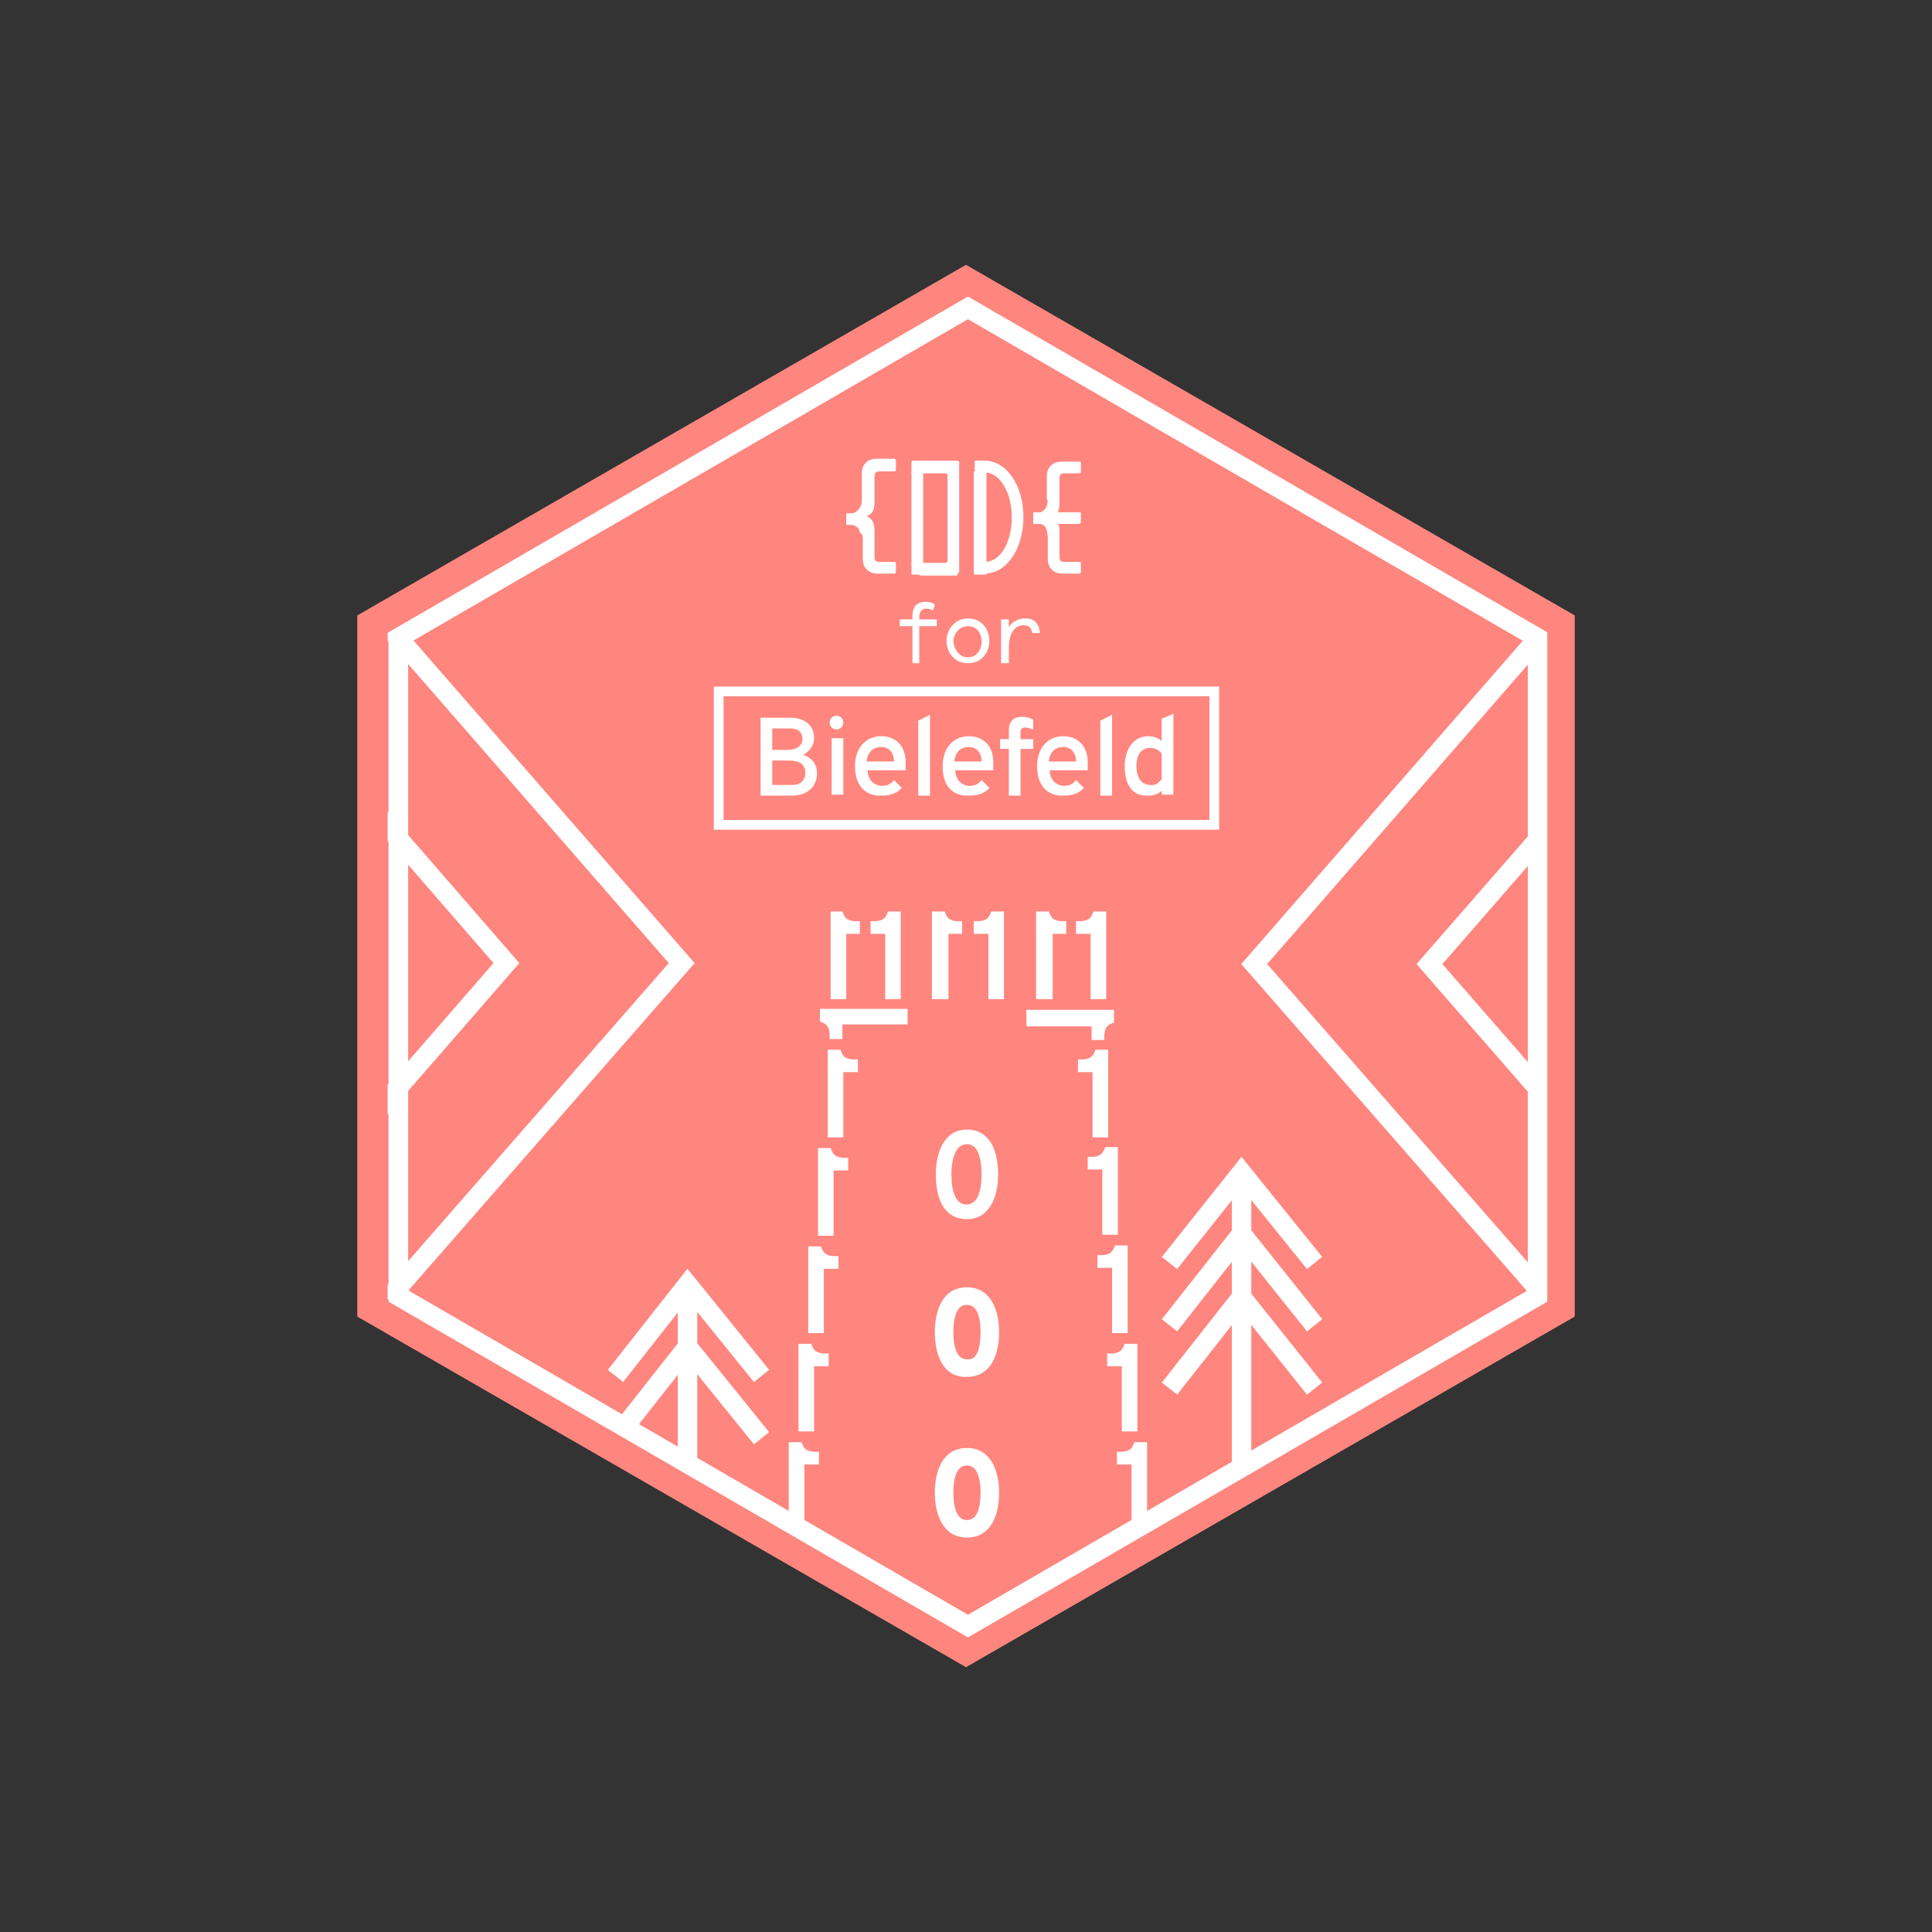 <?xml version="1.0" encoding="UTF-8" standalone="no"?>
<!-- Generator: Adobe Illustrator 24.1.0, SVG Export Plug-In . SVG Version: 6.00 Build 0)  -->

<svg
   xmlns:dc="http://purl.org/dc/elements/1.1/"
   xmlns:cc="http://creativecommons.org/ns#"
   xmlns:rdf="http://www.w3.org/1999/02/22-rdf-syntax-ns#"
   xmlns:svg="http://www.w3.org/2000/svg"
   xmlns="http://www.w3.org/2000/svg"
   xmlns:sodipodi="http://sodipodi.sourceforge.net/DTD/sodipodi-0.dtd"
   xmlns:inkscape="http://www.inkscape.org/namespaces/inkscape"
   version="1.1"
   x="0px"
   y="0px"
   viewBox="0 0 198.425 198.425"
   xml:space="preserve"
   id="svg1491"
   sodipodi:docname="CodeFor-bielefeld.svg"
   inkscape:version="0.92.3 (2405546, 2018-03-11)"
   width="198.425"
   height="198.425"><rect x="0" y="0" width="198.425" height="198.425" fill="#333333" stroke="none"/><defs
   id="defs1495" /><sodipodi:namedview
   pagecolor="#ffffff"
   bordercolor="#666666"
   borderopacity="1"
   objecttolerance="10"
   gridtolerance="10"
   guidetolerance="10"
   inkscape:pageopacity="0"
   inkscape:pageshadow="2"
   inkscape:window-width="1680"
   inkscape:window-height="993"
   id="namedview1493"
   showgrid="false"
   inkscape:zoom="1.6584921"
   inkscape:cx="-130.89173"
   inkscape:cy="67.682576"
   inkscape:window-x="0"
   inkscape:window-y="0"
   inkscape:window-maximized="1"
   inkscape:current-layer="svg1491" />
<style
   type="text/css"
   id="style1274">
	.st0{fill:#FF867F;}
	.st1{fill:none;stroke:#FFFFFF;stroke-width:2;stroke-miterlimit:10;}
	.st2{display:none;}
	.st3{fill:#FFFFFF;}
	.st4{fill:none;stroke:#FFFFFF;stroke-miterlimit:10;}
	.st5{opacity:0;fill:none;stroke:#FFFFFF;stroke-width:2;stroke-miterlimit:10;}
	.st6{fill:#FFFFFF;stroke:#FFFFFF;stroke-width:0.6;stroke-miterlimit:10;}
</style>
<g
   id="Ebene_7"
   style="display:inline"
   transform="translate(0,36.425)">
</g>

<g
   id="Ebene_3"
   class="st2"
   style="display:inline"
   transform="translate(0,36.425)">
</g>
<g
   id="Festes"
   style="display:inline"
   transform="translate(0,36.425)">
</g>


<g
   id="Ebene_1"
   style="display:inline"
   transform="translate(18.313,19.313)">
	<g
   id="g1281">
		<polygon
   class="st0"
   points="80.9,19.4 133.4,49.7 133.4,110.1 80.9,140.4 28.4,110.1 28.4,49.7 "
   id="polygon1277"
   style="display:inline;fill:#ff867f" />
		<path
   class="st0"
   d="m 80.9,31 42.5,24.5 v 48.9 L 80.9,128.9 38.4,104.4 V 55.5 L 80.9,31 m 0,-23.1 -62.5,36 v 72 l 62.5,36 62.5,-36 v -72 z"
   id="path1279"
   inkscape:connector-curvature="0"
   style="display:inline;fill:#ff867f" />
	</g>
	<polygon
   class="st1"
   points="22.6,46.2 81.1,12.3 139.6,46.2 139.6,113.8 81.1,147.7 22.6,113.8 "
   id="polygon1283"
   style="display:inline;fill:none;stroke:#ffffff;stroke-width:2;stroke-miterlimit:10" />
	<g
   id="g1289"
   style="display:inline">
		<rect
   x="95.7"
   y="107.8"
   class="st0"
   width="1.4"
   height="1.9"
   id="rect1285"
   style="fill:#ff867f" />
		<polygon
   class="st0"
   points="97.1,109.7 97.1,107.8 95.7,107.8 95.7,109.7 "
   id="polygon1287"
   style="fill:#ff867f" />
	</g>
	<g
   id="g1295"
   style="display:inline">
		<rect
   x="97.4"
   y="126.7"
   class="st0"
   width="1.1"
   height="1.1"
   id="rect1291"
   style="fill:#ff867f" />
		<polygon
   class="st0"
   points="98.4,127.7 98.4,126.7 97.4,126.7 97.4,127.7 "
   id="polygon1293"
   style="fill:#ff867f" />
	</g>
</g><g
   id="Bielefeld_x5F_Pfade"
   style="display:inline"
   transform="translate(18.313,19.313)">
	<polyline
   class="st1"
   points="141.7,115.4 141.7,115.4 110.5,79.7 140.8,44.9 140.8,44.9  "
   id="polyline1300"
   style="fill:none;stroke:#ffffff;stroke-width:2;stroke-miterlimit:10" />
	<polyline
   class="st1"
   points="142.1,64.1 128.5,79.7 142.1,95.3  "
   id="polyline1302"
   style="fill:none;stroke:#ffffff;stroke-width:2;stroke-miterlimit:10" />
	<g
   id="g1366">
		<g
   id="g1340">
			<g
   id="g1338">
				<path
   class="st3"
   d="m 77.5,43.4 c -0.3,-0.2 -0.5,-0.2 -0.7,-0.2 -0.4,0 -0.7,0.3 -0.7,0.8 v 0.3 h 1.8 V 45 h -1.8 v 3.8 H 75.4 V 45 h -1.3 v -0.7 h 1.3 V 44 c 0,-1.1 0.5,-1.5 1.4,-1.5 0.4,0 0.7,0.1 0.9,0.3 z"
   id="path1304"
   inkscape:connector-curvature="0"
   style="fill:#ffffff" />
				<path
   class="st3"
   d="m 81.1,44.2 c 1.4,0 2.2,1.1 2.2,2.3 0,1.2 -0.8,2.3 -2.2,2.3 -1.4,0 -2.2,-1.1 -2.2,-2.3 0,-1.2 0.9,-2.3 2.2,-2.3 m 0,4 c 0.9,0 1.4,-0.8 1.4,-1.6 0,-0.9 -0.5,-1.6 -1.4,-1.6 -0.9,0 -1.5,0.8 -1.5,1.6 0.1,0.8 0.6,1.6 1.5,1.6"
   id="path1306"
   inkscape:connector-curvature="0"
   style="fill:#ffffff" />
				<path
   class="st3"
   d="m 87.7,45.7 c -0.1,-0.5 -0.3,-0.8 -0.9,-0.8 -0.8,0 -1.5,0.7 -1.5,2.3 v 1.6 h -0.8 v -4.5 h 0.8 v 0.8 c 0.3,-0.5 0.9,-0.9 1.7,-0.9 0.9,0 1.4,0.5 1.5,1.5 z"
   id="path1308"
   inkscape:connector-curvature="0"
   style="fill:#ffffff" />
				<g
   id="g1336">
					<polygon
   class="st3"
   points="76.3,38.7 76.5,38.7 76.5,29.1 75.3,29.1 75.3,29.2 75.3,38.7 76.1,38.7 "
   id="polygon1310"
   style="fill:#ffffff" />
					<path
   class="st3"
   d="m 80,39.6 c 0.1,0 0.2,-0.1 0.2,-0.2 V 28.2 C 80.2,28.1 80.1,28 80,28 h -3.8 c -0.1,0 -0.1,0 -0.1,0.1 v 0.2 0.8 c 0,0.1 0,0.2 0.1,0.2 h 2.6 c 0.1,0 0.2,0.1 0.2,0.1 v 8.9 c 0,0.1 -0.1,0.2 -0.2,0.2 h -2.6 c -0.1,0 -0.1,0 -0.1,0.1 v 0.2 0.8 c 0,0.1 0,0.2 0.1,0.2 H 80 Z"
   id="path1312"
   inkscape:connector-curvature="0"
   style="fill:#ffffff" />
					<polygon
   class="st3"
   points="81.7,29.1 81.7,29.2 81.7,38.7 82.8,38.7 83,38.7 83,29.1 "
   id="polygon1314"
   style="fill:#ffffff" />
					<path
   class="st3"
   d="m 82.8,39.6 v -1.2 c 1.7,0 2.8,-2.1 2.8,-4.6 0,-2.5 -1.2,-4.6 -2.8,-4.6 V 28 c 2.3,0 4,2.6 4,5.8 0,3.2 -1.7,5.8 -4,5.8"
   id="path1316"
   inkscape:connector-curvature="0"
   style="fill:#ffffff" />
					<path
   class="st3"
   d="m 70.3,35.9 v 1.7 0.5 c 0,0.9 0.6,1.5 1.5,1.5 h 0.2 0.7 0.9 c 0,0 0.1,-0.1 0.1,-0.2 v -0.9 c 0,-0.1 -0.1,-0.1 -0.2,-0.1 H 72.6 72.2 72 c -0.4,0 -0.5,-0.2 -0.5,-0.6 V 37.5 36 35.1 c 0,-0.9 -0.4,-1.2 -0.8,-1.4 0.5,-0.2 0.8,-0.5 0.8,-1.4 v -0.6 -1.6 -0.4 c 0,-0.4 0.1,-0.6 0.5,-0.6 h 0.3 0.4 0.9 c 0,0 0.1,-0.1 0.1,-0.2 V 28 c 0,-0.1 -0.1,-0.2 -0.2,-0.2 h -0.7 -0.7 -0.4 c -0.9,0 -1.5,0.6 -1.5,1.5 v 0.7 2 c 0,0 0,0.5 -0.1,0.6 -0.1,0.4 -0.6,0.8 -0.9,0.8 h -0.5 c -0.1,0 -0.1,0.1 -0.1,0.1 v 0.9 c 0,0.1 0,0.2 0.1,0.2 h 0.4 c 0.4,0 0.9,0.3 0.9,0.8 0.3,0.1 0.3,0.5 0.3,0.5"
   id="path1318"
   inkscape:connector-curvature="0"
   style="fill:#ffffff" />
					<path
   class="st3"
   d="m 76.3,28 h -0.4 -0.5 c -0.1,0 -0.1,0.1 -0.1,0.2 v 0.3 0.6 0.2 h 0.1 0.9 0.2 V 29.1 28.2 28 Z"
   id="path1320"
   inkscape:connector-curvature="0"
   style="fill:#ffffff" />
					<path
   class="st3"
   d="m 75.3,38.6 v 0.4 0.5 c 0,0.1 0,0.2 0.1,0.2 h 0.3 0.6 0.2 v -0.2 -0.9 -0.1 h -0.2 -0.9 -0.1 c 0,-0.1 0,0.1 0,0.1 z"
   id="path1322"
   inkscape:connector-curvature="0"
   style="fill:#ffffff" />
					<path
   class="st3"
   d="m 82.8,28 h -0.4 -0.5 c -0.1,0 -0.1,0.1 -0.1,0.2 v 0.3 0.6 0.2 h 0.1 0.9 0.2 V 29.1 28.2 28 Z"
   id="path1324"
   inkscape:connector-curvature="0"
   style="fill:#ffffff" />
					<path
   class="st3"
   d="m 81.7,38.6 v 0.4 0.5 c 0,0.1 0,0.2 0.1,0.2 h 0.3 0.6 0.3 v -0.2 -0.9 -0.1 h -0.2 -0.9 -0.1 v 0.1 z"
   id="path1326"
   inkscape:connector-curvature="0"
   style="fill:#ffffff" />
					<path
   class="st3"
   d="m 89.3,35.9 v 1.7 0.5 c 0,0.9 0.6,1.5 1.5,1.5 h 0.2 0.7 0.9 c 0,0 0.1,-0.1 0.1,-0.2 v -0.9 c 0,-0.1 -0.1,-0.1 -0.2,-0.1 H 91.6 91.2 91 c -0.4,0 -0.5,-0.2 -0.5,-0.6 V 37.5 36 35.1 c 0,-0.3 -0.1,-0.6 -0.2,-0.7 h -2 c 0.6,0.2 0.8,0.3 0.9,0.8 0.1,0.4 0.1,0.7 0.1,0.7"
   id="path1328"
   inkscape:connector-curvature="0"
   style="fill:#ffffff" />
					<path
   class="st3"
   d="m 89.2,32.6 c -0.1,0.4 -0.4,0.6 -0.8,0.8 h 1.9 c 0.1,-0.3 0.2,-0.5 0.2,-0.9 v -0.6 -1.6 -0.4 c 0,-0.4 0.1,-0.6 0.5,-0.6 h 0.3 0.4 0.9 c 0,0 0.1,-0.1 0.1,-0.2 v -0.9 c 0,-0.1 -0.1,-0.1 -0.2,-0.1 h -0.7 -0.7 -0.4 c -0.9,0 -1.5,0.6 -1.5,1.5 v 0.4 2 c 0.1,-0.1 0.1,0.4 0,0.6"
   id="path1330"
   inkscape:connector-curvature="0"
   style="fill:#ffffff" />
					<path
   class="st3"
   d="m 89.5,33.9 c 0.3,0.1 0.6,0.3 0.8,0.6 h 2.2 c 0.1,0 0.2,-0.1 0.2,-0.2 v -0.9 c 0,-0.1 -0.1,-0.1 -0.2,-0.1 h -2.3 c -0.1,0.3 -0.4,0.5 -0.7,0.6"
   id="path1332"
   inkscape:connector-curvature="0"
   style="fill:#ffffff" />
					<path
   class="st3"
   d="m 87.9,33.3 c -0.1,0 -0.1,0.1 -0.1,0.1 v 0.9 c 0,0.1 0,0.2 0.1,0.2 h 0.4 2 c -0.1,-0.3 -0.5,-0.5 -0.7,-0.6 0.3,-0.1 0.5,-0.3 0.6,-0.6 h -1.9 z"
   id="path1334"
   inkscape:connector-curvature="0"
   style="fill:#ffffff" />
				</g>
			</g>
		</g>
		<g
   id="g1364">
			<rect
   x="55.5"
   y="51.7"
   class="st4"
   width="50.9"
   height="13.7"
   id="rect1342"
   style="fill:none;stroke:#ffffff;stroke-miterlimit:10" />
			<g
   id="g1362">
				<path
   class="st3"
   d="m 62.8,54.4 c 1.9,0 2.5,1.1 2.5,2.1 0,0.7 -0.4,1.3 -1.1,1.7 1,0.4 1.4,1.1 1.4,1.9 0,1.1 -0.7,2.3 -2.6,2.3 h -3.2 v -8 z m 1.3,2.2 c 0,-0.5 -0.2,-1.1 -1.3,-1.1 H 61 v 2.2 h 1.6 c 1,0 1.5,-0.5 1.5,-1.1 z m 0.3,3.5 c 0,-0.7 -0.3,-1.3 -1.7,-1.3 H 61 v 2.5 h 2.1 c 1,0 1.3,-0.7 1.3,-1.2 z"
   id="path1344"
   inkscape:connector-curvature="0"
   style="fill:#ffffff" />
				<path
   class="st3"
   d="m 66.9,54.9 c 0,-0.4 0.3,-0.7 0.7,-0.7 0.4,0 0.7,0.3 0.7,0.7 0,0.4 -0.3,0.7 -0.7,0.7 -0.4,0 -0.7,-0.3 -0.7,-0.7 z m 0.2,1.6 h 1.2 v 5.8 h -1.2 z"
   id="path1346"
   inkscape:connector-curvature="0"
   style="fill:#ffffff" />
				<path
   class="st3"
   d="m 69.5,59.4 c 0,-1.9 1.1,-3.1 2.7,-3.1 1.4,0 2.5,0.9 2.5,2.7 0,0.3 0,0.6 0,0.8 h -3.9 c 0,1 0.7,1.6 1.5,1.6 0.5,0 0.9,-0.2 1.2,-0.6 l 0.8,0.8 c -0.4,0.5 -1.1,0.8 -2,0.8 -1.7,0.1 -2.8,-1 -2.8,-3 z m 4,-0.5 c 0,-1.1 -0.7,-1.5 -1.3,-1.5 -0.7,0 -1.4,0.4 -1.5,1.5 z"
   id="path1348"
   inkscape:connector-curvature="0"
   style="fill:#ffffff" />
				<path
   class="st3"
   d="m 76,54.7 1.2,-0.6 v 8.3 H 76 Z"
   id="path1350"
   inkscape:connector-curvature="0"
   style="fill:#ffffff" />
				<path
   class="st3"
   d="m 78.5,59.4 c 0,-1.9 1.1,-3.1 2.7,-3.1 1.4,0 2.5,0.9 2.5,2.7 0,0.3 0,0.6 0,0.8 h -3.9 c 0,1 0.7,1.6 1.5,1.6 0.5,0 0.9,-0.2 1.2,-0.6 l 0.8,0.8 c -0.4,0.5 -1.1,0.8 -2,0.8 -1.8,0.1 -2.8,-1 -2.8,-3 z m 4,-0.5 c 0,-1.1 -0.7,-1.5 -1.3,-1.5 -0.7,0 -1.4,0.4 -1.5,1.5 z"
   id="path1352"
   inkscape:connector-curvature="0"
   style="fill:#ffffff" />
				<path
   class="st3"
   d="m 86.5,62.4 h -1.2 v -4.8 h -0.9 v -1 h 0.9 v -0.9 c 0,-1.1 0.7,-1.4 1.3,-1.4 0.5,0 0.8,0.1 1.2,0.3 v 1 c -0.4,-0.1 -0.6,-0.2 -0.8,-0.2 -0.4,0 -0.5,0.2 -0.5,0.5 v 0.7 h 1.3 v 1 h -1.3 z"
   id="path1354"
   inkscape:connector-curvature="0"
   style="fill:#ffffff" />
				<path
   class="st3"
   d="m 88.2,59.4 c 0,-1.9 1.1,-3.1 2.7,-3.1 1.4,0 2.5,0.9 2.5,2.7 0,0.3 0,0.6 0,0.8 h -3.9 c 0,1 0.7,1.6 1.5,1.6 0.5,0 0.9,-0.2 1.2,-0.6 l 0.8,0.8 c -0.4,0.5 -1.1,0.8 -2,0.8 -1.7,0.1 -2.8,-1 -2.8,-3 z m 4,-0.5 c 0,-1.1 -0.7,-1.5 -1.3,-1.5 -0.7,0 -1.4,0.4 -1.5,1.5 z"
   id="path1356"
   inkscape:connector-curvature="0"
   style="fill:#ffffff" />
				<path
   class="st3"
   d="m 94.7,54.7 1.2,-0.6 v 8.3 h -1.2 z"
   id="path1358"
   inkscape:connector-curvature="0"
   style="fill:#ffffff" />
				<path
   class="st3"
   d="m 97.2,59.4 c 0,-1.9 1,-3.1 2.4,-3.1 0.6,0 1.1,0.2 1.4,0.5 v -2.3 l 1.2,-0.5 v 8.3 H 101 v -0.4 c -0.3,0.3 -0.7,0.5 -1.4,0.5 -1.5,0.1 -2.4,-1 -2.4,-3 z m 3.8,1.3 v -2.6 c -0.2,-0.3 -0.6,-0.6 -1.2,-0.6 -0.9,0 -1.4,0.7 -1.4,1.9 0,1.1 0.5,1.9 1.4,1.9 0.5,0.1 0.9,-0.2 1.2,-0.6 z"
   id="path1360"
   inkscape:connector-curvature="0"
   style="fill:#ffffff" />
			</g>
		</g>
	</g>
	<path
   class="st5"
   d="M 64.5,140.7 67.3,86 c 2.8,0 8.5,0 27.3,0 l 2.8,54.7 -16.3,7 z"
   id="path1368"
   inkscape:connector-curvature="0"
   style="opacity:0;fill:none;stroke:#ffffff;stroke-width:2;stroke-miterlimit:10" />
	<g
   id="g1374">
		<polyline
   class="st1"
   points="20.4,115.4 51.7,79.6 20.5,43.8   "
   id="polyline1370"
   style="fill:none;stroke:#ffffff;stroke-width:2;stroke-miterlimit:10" />
		<polyline
   class="st1"
   points="19.7,95.7 33.7,79.6 19.2,62.9   "
   id="polyline1372"
   style="fill:none;stroke:#ffffff;stroke-width:2;stroke-miterlimit:10" />
	</g>
	<path
   class="st1"
   d="M 142.1,95.3"
   id="path1376"
   inkscape:connector-curvature="0"
   style="fill:none;stroke:#ffffff;stroke-width:2;stroke-miterlimit:10" />
	<path
   class="st1"
   d="M 142.1,64.1"
   id="path1378"
   inkscape:connector-curvature="0"
   style="fill:none;stroke:#ffffff;stroke-width:2;stroke-miterlimit:10" />
	<g
   id="g1388">
		<line
   class="st1"
   x1="109.2"
   y1="102.3"
   x2="109.2"
   y2="133"
   id="line1380"
   style="fill:none;stroke:#ffffff;stroke-width:2;stroke-miterlimit:10" />
		<polyline
   class="st1"
   points="101.8,110.4 109.2,101.1 116.7,110.4   "
   id="polyline1382"
   style="fill:none;stroke:#ffffff;stroke-width:2;stroke-miterlimit:10" />
		<polyline
   class="st1"
   points="101.8,116.8 109.2,107.4 116.7,116.8   "
   id="polyline1384"
   style="fill:none;stroke:#ffffff;stroke-width:2;stroke-miterlimit:10" />
		<polyline
   class="st1"
   points="101.8,123.3 109.2,113.9 116.7,123.3   "
   id="polyline1386"
   style="fill:none;stroke:#ffffff;stroke-width:2;stroke-miterlimit:10" />
	</g>
	<g
   id="g1396">
		<line
   class="st1"
   x1="52.3"
   y1="113.9"
   x2="52.3"
   y2="134"
   id="line1390"
   style="fill:none;stroke:#ffffff;stroke-width:2;stroke-miterlimit:10" />
		<polyline
   class="st1"
   points="44.9,122 52.3,112.6 59.9,122   "
   id="polyline1392"
   style="fill:none;stroke:#ffffff;stroke-width:2;stroke-miterlimit:10" />
		<polyline
   class="st1"
   points="44.9,128.4 52.3,119 59.9,128.4   "
   id="polyline1394"
   style="fill:none;stroke:#ffffff;stroke-width:2;stroke-miterlimit:10" />
	</g>
</g><g
   id="Ebene_5"
   style="display:inline"
   transform="translate(18.313,19.313)">
	<g
   id="g1401">
		<path
   class="st0"
   d="m 80.9,11.5 59.4,34.2 v 68.4 L 80.9,148.3 21.5,114.1 V 45.7 L 80.9,11.5 m 0,-3.6 -62.5,36 v 72 l 62.5,36 62.5,-36 v -72 z"
   id="path1399"
   inkscape:connector-curvature="0"
   style="fill:#ff867f" />
	</g>
</g><g
   id="Ebene_6"
   style="display:inline"
   transform="translate(18.313,19.313)">
	<polygon
   class="st1"
   points="22.6,113.8 22.6,46.2 81.1,12.3 139.6,46.2 139.6,113.8 81.1,147.7 "
   id="polygon1404"
   style="fill:none;stroke:#ffffff;stroke-width:2;stroke-miterlimit:10" />
	<g
   id="g1488">
		<g
   id="g1408">
			<path
   class="st6"
   d="m 78.1,101.3 c 0,-1.8 0.6,-4.3 2.9,-4.3 2.3,0 2.9,2.3 2.9,4.3 0,1.8 -0.6,4.3 -2.9,4.3 -2.3,0 -2.9,-2.2 -2.9,-4.3 z m 4.7,0 c 0,-1.7 -0.4,-3.4 -1.8,-3.4 -1.5,0 -1.9,1.9 -1.9,3.4 0,1.7 0.4,3.4 1.9,3.4 1.5,-0.1 1.8,-1.9 1.8,-3.4 z"
   id="path1406"
   inkscape:connector-curvature="0"
   style="fill:#ffffff;stroke:#ffffff;stroke-width:0.6;stroke-miterlimit:10" />
		</g>
		<g
   id="g1412">
			<path
   class="st6"
   d="m 78,117.5 c 0,-1.9 0.6,-4.3 3,-4.3 2.3,0 3,2.3 3,4.3 0,1.9 -0.6,4.3 -3,4.3 -2.3,0.1 -3,-2.2 -3,-4.3 z m 4.7,0 c 0,-1.6 -0.4,-3.1 -1.7,-3.1 -1.4,0 -1.7,1.7 -1.7,3.1 0,1.6 0.4,3.1 1.7,3.1 1.4,0.1 1.7,-1.6 1.7,-3.1 z"
   id="path1410"
   inkscape:connector-curvature="0"
   style="fill:#ffffff;stroke:#ffffff;stroke-width:0.6;stroke-miterlimit:10" />
		</g>
		<g
   id="g1416">
			<path
   class="st6"
   d="m 78,134 c 0,-1.9 0.6,-4.3 3,-4.3 2.3,0 3,2.3 3,4.3 0,1.9 -0.6,4.3 -3,4.3 -2.3,0 -3,-2.3 -3,-4.3 z m 4.7,0 c 0,-1.6 -0.4,-3.1 -1.7,-3.1 -1.4,0 -1.7,1.7 -1.7,3.1 0,1.6 0.4,3.1 1.7,3.1 1.4,0 1.7,-1.7 1.7,-3.1 z"
   id="path1414"
   inkscape:connector-curvature="0"
   style="fill:#ffffff;stroke:#ffffff;stroke-width:0.6;stroke-miterlimit:10" />
		</g>
		<g
   id="g1420">
			<path
   class="st6"
   d="m 94.1,90.5 h -1.4 v -0.7 c 0.8,0 1.4,-0.2 1.7,-1 h 0.8 v 8.4 h -1 v -6.7 z"
   id="path1418"
   inkscape:connector-curvature="0"
   style="fill:#ffffff;stroke:#ffffff;stroke-width:0.6;stroke-miterlimit:10" />
		</g>
		<g
   id="g1424">
			<path
   class="st6"
   d="m 95.1,100.5 h -1.4 v -0.7 c 0.8,0 1.4,-0.2 1.7,-1 h 0.8 v 8.4 h -1 v -6.7 z"
   id="path1422"
   inkscape:connector-curvature="0"
   style="fill:#ffffff;stroke:#ffffff;stroke-width:0.6;stroke-miterlimit:10" />
		</g>
		<g
   id="g1428">
			<path
   class="st6"
   d="m 96.1,110.6 h -1.4 v -0.7 c 0.8,0 1.4,-0.2 1.7,-1 h 0.8 v 8.4 h -1 v -6.7 z"
   id="path1426"
   inkscape:connector-curvature="0"
   style="fill:#ffffff;stroke:#ffffff;stroke-width:0.6;stroke-miterlimit:10" />
		</g>
		<g
   id="g1432">
			<path
   class="st6"
   d="M 97.1,120.7 H 95.7 V 120 c 0.8,0 1.4,-0.2 1.7,-1 h 0.8 v 8.4 h -1 v -6.7 z"
   id="path1430"
   inkscape:connector-curvature="0"
   style="fill:#ffffff;stroke:#ffffff;stroke-width:0.6;stroke-miterlimit:10" />
		</g>
		<g
   id="g1436">
			<path
   class="st6"
   d="m 98.1,130.8 h -1.4 v -0.7 c 0.8,0 1.4,-0.2 1.7,-1 h 0.8 v 8.6 l -1,0.7 v -7.6 z"
   id="path1434"
   inkscape:connector-curvature="0"
   style="fill:#ffffff;stroke:#ffffff;stroke-width:0.6;stroke-miterlimit:10" />
		</g>
		<g
   id="g1440">
			<path
   class="st6"
   d="m 93.9,76.3 h -1.4 v -0.7 c 0.8,0 1.4,-0.2 1.7,-1 H 95 V 83 h -1 v -6.7 z"
   id="path1438"
   inkscape:connector-curvature="0"
   style="fill:#ffffff;stroke:#ffffff;stroke-width:0.6;stroke-miterlimit:10" />
		</g>
		<path
   class="st6"
   d="m 89.4,83 h -1 v -8.4 h 0.8 c 0.3,0.8 0.9,1 1.7,1 v 0.7 H 89.5 V 83 Z"
   id="path1442"
   inkscape:connector-curvature="0"
   style="fill:#ffffff;stroke:#ffffff;stroke-width:0.6;stroke-miterlimit:10" />
		<g
   id="g1446">
			<path
   class="st6"
   d="m 72.8,76.3 h -1.4 v -0.7 c 0.8,0 1.4,-0.2 1.7,-1 h 0.8 V 83 h -1 v -6.7 z"
   id="path1444"
   inkscape:connector-curvature="0"
   style="fill:#ffffff;stroke:#ffffff;stroke-width:0.6;stroke-miterlimit:10" />
		</g>
		<g
   id="g1450">
			<path
   class="st6"
   d="m 68.3,83 h -1 V 74.6 H 68 c 0.3,0.8 0.9,1 1.7,1 v 0.7 h -1.4 z"
   id="path1448"
   inkscape:connector-curvature="0"
   style="fill:#ffffff;stroke:#ffffff;stroke-width:0.6;stroke-miterlimit:10" />
		</g>
		<g
   id="g1454">
			<path
   class="st6"
   d="M 83.4,76.3 H 82 v -0.7 c 0.8,0 1.4,-0.2 1.7,-1 h 0.8 V 83 h -1 v -6.7 z"
   id="path1452"
   inkscape:connector-curvature="0"
   style="fill:#ffffff;stroke:#ffffff;stroke-width:0.6;stroke-miterlimit:10" />
		</g>
		<g
   id="g1458">
			<path
   class="st6"
   d="m 78.7,83 h -1 v -8.4 h 0.8 c 0.3,0.8 0.9,1 1.7,1 v 0.7 H 78.8 V 83 Z"
   id="path1456"
   inkscape:connector-curvature="0"
   style="fill:#ffffff;stroke:#ffffff;stroke-width:0.6;stroke-miterlimit:10" />
		</g>
		<g
   id="g1462">
			<path
   class="st6"
   d="m 67.9,85.7 v 1.4 h -0.7 c 0,-0.8 -0.2,-1.4 -1,-1.7 v -0.8 h 8.4 v 1 h -6.7 z"
   id="path1460"
   inkscape:connector-curvature="0"
   style="fill:#ffffff;stroke:#ffffff;stroke-width:0.6;stroke-miterlimit:10" />
		</g>
		<g
   id="g1466">
			<path
   class="st6"
   d="m 87.4,85.7 v -1 h 8.4 v 0.8 c -0.8,0.3 -1,0.9 -1,1.7 h -0.7 v -1.4 h -6.7 z"
   id="path1464"
   inkscape:connector-curvature="0"
   style="fill:#ffffff;stroke:#ffffff;stroke-width:0.6;stroke-miterlimit:10" />
		</g>
		<g
   id="g1470">
			<path
   class="st6"
   d="m 68,97.2 h -1 v -8.4 h 0.8 c 0.3,0.8 0.9,1 1.7,1 v 0.7 H 68 Z"
   id="path1468"
   inkscape:connector-curvature="0"
   style="fill:#ffffff;stroke:#ffffff;stroke-width:0.6;stroke-miterlimit:10" />
		</g>
		<g
   id="g1474">
			<path
   class="st6"
   d="m 67,107.3 h -1 v -8.4 h 0.8 c 0.3,0.8 0.9,1 1.7,1 v 0.7 H 67 Z"
   id="path1472"
   inkscape:connector-curvature="0"
   style="fill:#ffffff;stroke:#ffffff;stroke-width:0.6;stroke-miterlimit:10" />
		</g>
		<g
   id="g1478">
			<path
   class="st6"
   d="M 66,117.3 H 65 V 109 h 0.8 c 0.3,0.8 0.9,1 1.7,1 v 0.7 H 66 Z"
   id="path1476"
   inkscape:connector-curvature="0"
   style="fill:#ffffff;stroke:#ffffff;stroke-width:0.6;stroke-miterlimit:10" />
		</g>
		<g
   id="g1482">
			<path
   class="st6"
   d="M 65,127.4 H 64 V 119 h 0.8 c 0.3,0.8 0.9,1 1.7,1 v 0.7 H 65 Z"
   id="path1480"
   inkscape:connector-curvature="0"
   style="fill:#ffffff;stroke:#ffffff;stroke-width:0.6;stroke-miterlimit:10" />
		</g>
		<g
   id="g1486">
			<path
   class="st6"
   d="m 64,138.3 -1,-0.5 v -8.7 h 0.8 c 0.3,0.8 0.9,1 1.7,1 v 0.7 H 64 Z"
   id="path1484"
   inkscape:connector-curvature="0"
   style="fill:#ffffff;stroke:#ffffff;stroke-width:0.6;stroke-miterlimit:10" />
		</g>
	</g>
</g>
</svg>